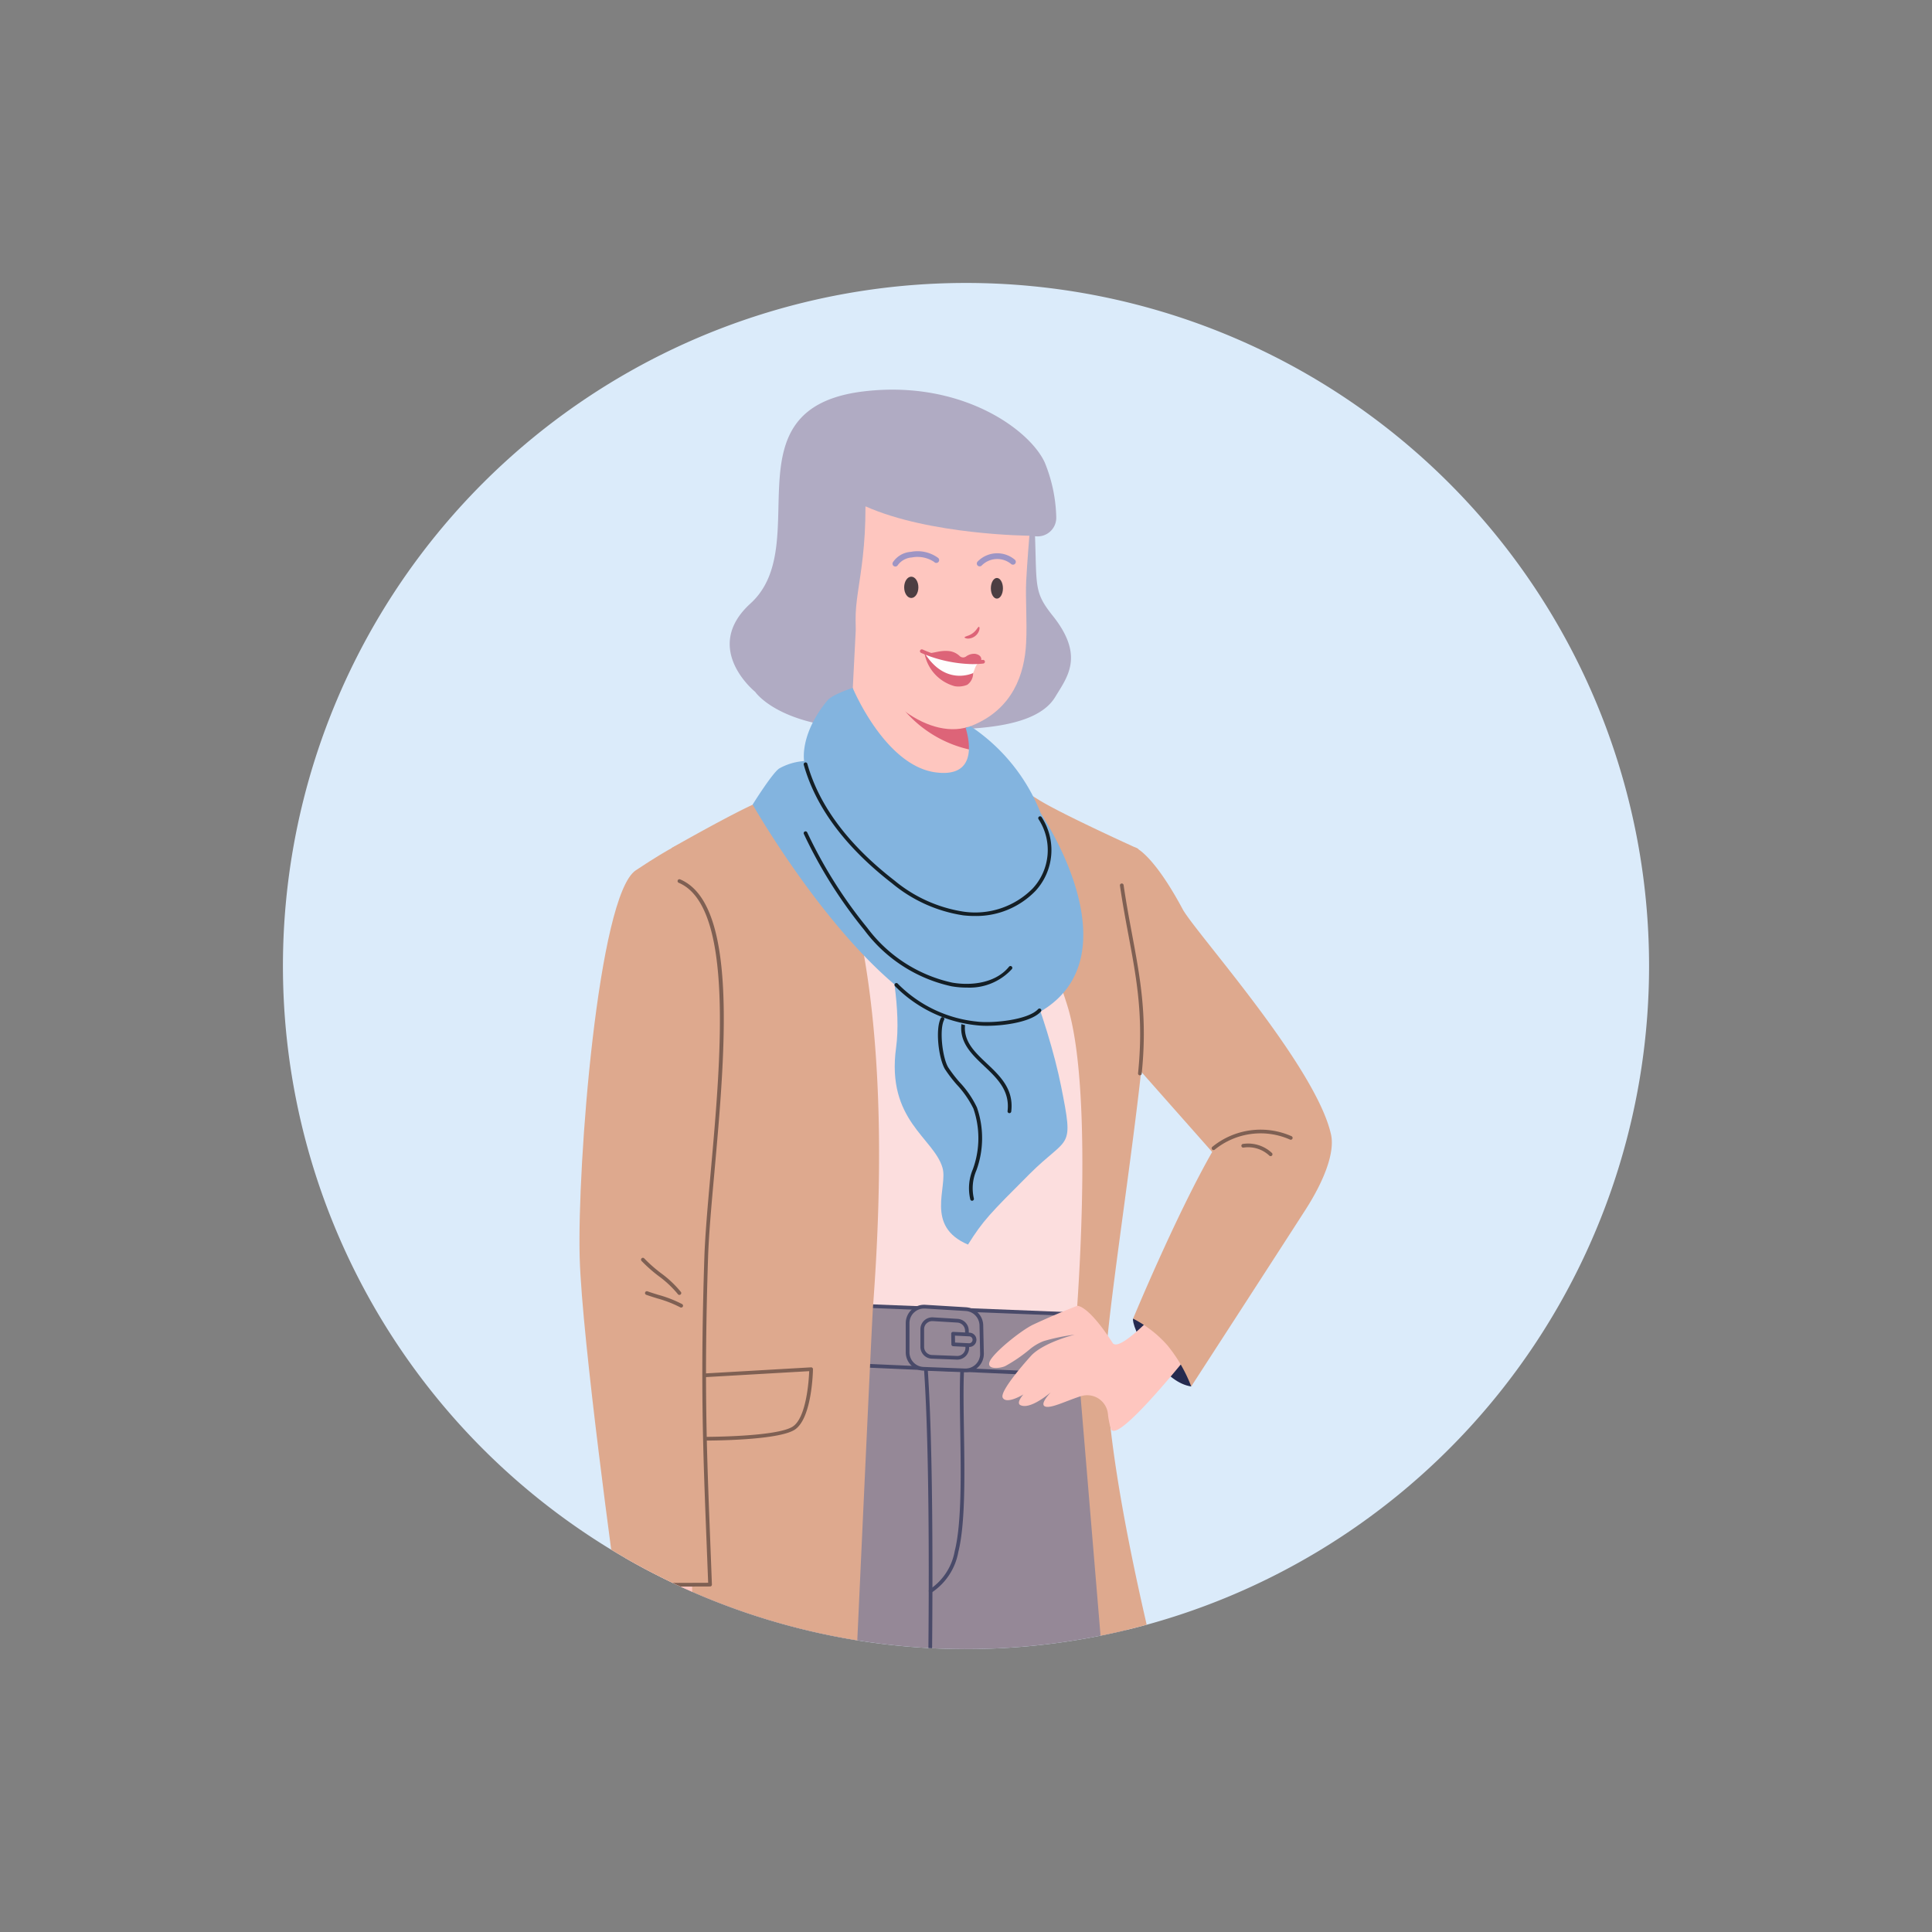 <svg xmlns="http://www.w3.org/2000/svg" xmlns:xlink="http://www.w3.org/1999/xlink" width="243.437" height="243.437" viewBox="0 0 243.437 243.437">
  <rect x="0" y="0" width="243.437" height="243.437" fill="#808080" stroke="none"/>
  <defs>
    <clipPath id="clip-path">
      <circle id="Ellipse_59" data-name="Ellipse 59" cx="86.068" cy="86.068" r="86.068" transform="translate(0 121.719) rotate(-45)" fill="none"/>
    </clipPath>
  </defs>
  <g id="Group_33581" data-name="Group 33581" transform="translate(0 0)" opacity="0.997">
    <g id="Group_33578" data-name="Group 33578" transform="translate(35.651 35.65)">
      <g id="Group_33582" data-name="Group 33582" transform="translate(0 0)">
        <path id="Path_16101" data-name="Path 16101" d="M172.136,86.065A86.068,86.068,0,1,1,86.068,0a86.068,86.068,0,0,1,86.068,86.068" transform="translate(0 0.003)" fill="#dbebfa"/>
      </g>
    </g>
    <g id="Group_33580" data-name="Group 33580" transform="translate(0 0)">
      <g id="Group_33579" data-name="Group 33579" transform="translate(0 0)" clip-path="url(#clip-path)">
        <path id="Path_16102" data-name="Path 16102" d="M272.882,815.185c-.548-6.043-10.279-48.2-10.279-76.293,0-10.015,9.577-29.984,9.577-29.984l41.787,1.456,4.937,29.227,21.888,137.653-20.889-.827a312.134,312.134,0,0,0-7.462-33.654c-2.763-9.411-3.628-23.734-5.456-29.088-3.929-11.508-8.106-25.777-11.658-38.572l-.171,42.788.744,58.165-18.457-.485s-3.882-29.114-4.56-36.592.548-17.751,0-23.794" transform="translate(-178.226 -541.719)" fill="#958897"/>
        <path id="Path_16103" data-name="Path 16103" d="M306.617,110.55s-6.832-5.479-.6-11.152c8.19-7.454-3.265-24.674,14.349-26.73,12.252-1.43,20.849,4.842,22.731,8.984a19.324,19.324,0,0,1,1.443,6.838,2.349,2.349,0,0,1-2.644,2.44l-.029,0c.221,6.4-.113,7.084,2.219,10.005,4.058,5.083,1.845,7.729.322,10.25-3.118,5.157-15.514,4-23.2,4-11.454,0-14.592-4.631-14.592-4.631" transform="translate(-211.45 -23.363)" fill="#b0abc3"/>
        <path id="Path_16104" data-name="Path 16104" d="M269.237,322.108l30.2-14.344,25.539,14-5.108,61.742-42.027-.918Z" transform="translate(-183.63 -215.007)" fill="#fcdede"/>
        <path id="Path_16105" data-name="Path 16105" d="M387.078,320.831a23.306,23.306,0,0,0,1.394,11c2.512,7.06,8.515,11.98,11.882,11.69,3.907-.336,6.447-4.986,6.447-9.264a22.037,22.037,0,0,0-3.72-12.72Z" transform="translate(-279.475 -225.65)" fill="#fec6bf"/>
        <path id="Path_16106" data-name="Path 16106" d="M306.289,698.793l1.074-7.408,41.964,1.667.716,7.682Z" transform="translate(-213.807 -527.448)" fill="#958897"/>
        <path id="Path_16107" data-name="Path 16107" d="M349.008,699.944,305.255,698a.233.233,0,0,1-.221-.267l1.074-7.408a.237.237,0,0,1,.24-.2l41.964,1.667a.234.234,0,0,1,.223.212l.716,7.683a.233.233,0,0,1-.233.255ZM306.539,690.6l-1.006,6.944,43.228,1.918-.672-7.212Z" transform="translate(-212.782 -526.424)" fill="#494a69"/>
        <path id="Path_16108" data-name="Path 16108" d="M424.191,700.911v-3.67a2.082,2.082,0,0,1,2.208-2.079l5.13.31a2.082,2.082,0,0,1,1.956,2.033l.077,3.556a2.082,2.082,0,0,1-2.16,2.126l-5.207-.2a2.082,2.082,0,0,1-2-2.081" transform="translate(-309.832 -530.521)" fill="#958897"/>
        <path id="Path_16109" data-name="Path 16109" d="M430.369,702.4l-5.207-.2a2.309,2.309,0,0,1-2.228-2.314v-3.67a2.315,2.315,0,0,1,2.455-2.312l5.13.31a2.329,2.329,0,0,1,2.176,2.261l.077,3.556a2.316,2.316,0,0,1-2.312,2.366l-.09,0m-6.387-7.526a1.831,1.831,0,0,0-.581,1.346v3.67a1.844,1.844,0,0,0,1.779,1.847l5.207.2a1.849,1.849,0,0,0,1.918-1.888l-.077-3.556a1.86,1.86,0,0,0-1.737-1.805l-5.13-.31c-.039,0-.077,0-.115,0a1.829,1.829,0,0,0-1.264.5" transform="translate(-308.807 -529.496)" fill="#494a69"/>
        <path id="Path_16110" data-name="Path 16110" d="M434.152,707.177v-2.222a1.261,1.261,0,0,1,1.337-1.259l3.107.188a1.261,1.261,0,0,1,1.185,1.232l.047,2.153a1.26,1.26,0,0,1-1.308,1.287l-3.153-.118a1.261,1.261,0,0,1-1.214-1.26" transform="translate(-317.945 -537.472)" fill="#958897"/>
        <path id="Path_16111" data-name="Path 16111" d="M437.484,707.764l-3.153-.119a1.49,1.49,0,0,1-1.438-1.494V703.93a1.494,1.494,0,0,1,1.585-1.492l3.107.188a1.5,1.5,0,0,1,1.4,1.459l.047,2.153a1.5,1.5,0,0,1-1.492,1.527h-.058m-3.8-4.583a1.018,1.018,0,0,0-.323.749v2.222a1.024,1.024,0,0,0,.989,1.027l3.153.119a1.028,1.028,0,0,0,1.066-1.05l-.047-2.152a1.034,1.034,0,0,0-.965-1l-3.106-.188-.064,0a1.017,1.017,0,0,0-.7.28" transform="translate(-316.919 -536.447)" fill="#494a69"/>
        <path id="Path_16112" data-name="Path 16112" d="M584.565,711.432c.393-1.179-.149-2.921-2.034-5.292s-4.244-3.732-5.273-3.254c-.155.265.454,2.425,2.338,4.8s3.422,3.511,4.968,3.749" transform="translate(-434.479 -536.738)" fill="#252a4f"/>
        <path id="Path_16113" data-name="Path 16113" d="M465.2,317.937s11.041,26.564,12.736,32.794c3.251,11.955.783,40.45.783,40.45l3.959,47.468a6.611,6.611,0,0,0,4.812,5.819l4.755,1.327s-10.987-38.609-9.46-54c.84-8.467,3.435-25.238,4.5-35.994a109.37,109.37,0,0,0-.645-25.564s-9.492-4.292-12.44-6.114a107.2,107.2,0,0,1-9-6.184" transform="translate(-343.235 -223.293)" fill="#dea98e"/>
        <path id="Path_16114" data-name="Path 16114" d="M501.442,694.459s-5.427,6.053-6.306,4.7c-3.191-4.932-4.48-4.666-4.48-4.666s-2.626,1.011-5.5,2.348c-1.523.709-5.079,3.578-5.515,4.682s1.473.827,2,.54a19.292,19.292,0,0,0,3.046-2.089,6.273,6.273,0,0,1,1.761-1.041,24.263,24.263,0,0,1,3.9-.808s-3.757.919-5.417,2.58c0,0-4.126,4.491-3.64,5.369s2.6-.418,2.6-.418-.964,1.068-.366,1.35c1.448.681,4.465-2.176,4.467-2.177v-.089s-2.218,2.017-1.394,2.417c.672.326,2.555-.634,4.36-1.228.116-.039.231-.072.346-.1a2.625,2.625,0,0,1,3.24,2.275,9.758,9.758,0,0,0,.371,1.863c.726,2.315,10.925-10.713,10.925-10.713Z" transform="translate(-354.943 -529.951)" fill="#fec6bf"/>
        <path id="Path_16115" data-name="Path 16115" d="M384.99,230.05l-.976,19.208,15.581.667-.553-14.146Z" transform="translate(-277.11 -151.713)" fill="#fec6bf"/>
        <path id="Path_16116" data-name="Path 16116" d="M260.059,403.327c1.888-9.487,4.909-18.425,4.909-23.05s-5.906-56.41-5.906-56.41,7.779-4.438,10.917-5.77c3.93-1.668,11.917-7.874,11.917-7.874s-2.213,11.083.367,22c3.791,16.037,3.213,35.824,2.189,49.428-.14,1.865-1.855,39.3-2.383,50.861a4.666,4.666,0,0,1-3.4,4.28l-20.658,5.8s-.509-26.4,2.05-39.264" transform="translate(-174.451 -217.01)" fill="#dea98e"/>
        <path id="Path_16117" data-name="Path 16117" d="M558.058,406.313l3.785-23.087s2.2.65,6.031,7.794c1.538,2.866,16.8,19.77,18.7,28.41.505,2.3-.923,5.881-3.182,9.41-2.059,3.216-14.434,22.322-14.434,22.322a18.747,18.747,0,0,0-3.017-5.2,14.847,14.847,0,0,0-4.307-3.343s5.368-12.951,9.963-21Z" transform="translate(-418.86 -276.467)" fill="#dea98e"/>
        <path id="Path_16118" data-name="Path 16118" d="M435.891,792.47a.233.233,0,0,0,.233-.228c.427-18.343.592-42.269-.226-54.407a.228.228,0,0,0-.249-.217.233.233,0,0,0-.217.249c.817,12.123.652,36.032.225,54.365a.233.233,0,0,0,.228.239Z" transform="translate(-318.987 -565.101)" fill="#494a69"/>
        <path id="Path_16119" data-name="Path 16119" d="M438.8,765.81a.234.234,0,0,0,.126-.036,7.776,7.776,0,0,0,3.369-5.134c.892-3.554.793-9.787.705-15.287-.045-2.806-.087-5.457.005-7.488a.234.234,0,0,0-.223-.244.239.239,0,0,0-.244.223c-.092,2.045-.05,4.7-.005,7.516.087,5.471.186,11.671-.692,15.165a7.338,7.338,0,0,1-3.168,4.854.233.233,0,0,0,.126.43" transform="translate(-321.54 -565.105)" fill="#494a69"/>
        <path id="Path_16120" data-name="Path 16120" d="M570.88,431.992a.233.233,0,0,0,.232-.209c.734-7.12-.163-11.927-1.2-17.493-.367-1.969-.748-4.005-1.079-6.271a.233.233,0,1,0-.462.068c.332,2.274.713,4.315,1.082,6.289,1.032,5.531,1.924,10.307,1.2,17.36a.233.233,0,0,0,.208.256h.024" transform="translate(-427.255 -296.498)" fill="#7f6053"/>
        <path id="Path_16121" data-name="Path 16121" d="M630.933,577.558a.232.232,0,0,0,.149-.054,9.152,9.152,0,0,1,9.484-1.271.233.233,0,0,0,.194-.425,9.629,9.629,0,0,0-9.977,1.337.233.233,0,0,0,.15.413" transform="translate(-478.023 -432.644)" fill="#7f6053"/>
        <path id="Path_16122" data-name="Path 16122" d="M654.537,585.984a.233.233,0,0,0,.161-.4,4.381,4.381,0,0,0-3.652-1.137.233.233,0,1,0,.074.461,3.9,3.9,0,0,1,3.255,1.013.232.232,0,0,0,.161.065" transform="translate(-494.434 -440.308)" fill="#7f6053"/>
        <path id="Path_16123" data-name="Path 16123" d="M391.28,380.093s5.914,16.635,4.658,25.813,4.754,11.377,5.847,15.151c.709,2.449-2.269,7.345,3.212,9.679,1.914-3.044,2.757-3.893,7.735-8.871s5.641-2.848,4-11.06-6.4-21.1-10.626-25.334-14.823-5.378-14.823-5.378" transform="translate(-283.027 -273.916)" fill="#83b4df"/>
        <path id="Path_16124" data-name="Path 16124" d="M215.644,832.911s.45,8.209.317,10.679c-2.125,4.595-3.784,7.687-3.893,9.7-.083,1.538,1.313,3.055,2.23,3.972,1.062,1.62,2.1,1.633,2.438,1.027.415,1.43,2.271,2.516,2.992,1.473.589,1.4,2.639,1.8,3.013.526-1.576-5.322.3-8.734.3-8.734l2.26,3.964s1.715-4.361.692-6.5c-.389-.813-1.674-5.523-1.674-5.523l-.289-11.965Z" transform="translate(-137.066 -641.586)" fill="#fec6bf"/>
        <path id="Path_16125" data-name="Path 16125" d="M214.442,380.093s-1.02.2-5.971,3.484c-4.751,3.152-7.394,37.221-7.071,48.806.289,10.365,4.556,41.1,4.556,41.1l11.653.141,2.126-41.649-.626-38.639Z" transform="translate(-128.358 -273.916)" fill="#dea98e"/>
        <path id="Path_16126" data-name="Path 16126" d="M226.753,494.081h0l11.556-.042a.232.232,0,0,0,.167-.071.235.235,0,0,0,.065-.171c-.07-1.883-.14-3.668-.207-5.39-.456-11.657-.786-20.08-.279-35.793.094-2.907.435-6.712.8-10.741,1.351-15.071,3.032-33.827-4.315-36.931a.233.233,0,0,0-.182.43c7.032,2.971,5.3,22.327,4.031,36.459-.361,4.035-.7,7.847-.8,10.767-.508,15.73-.178,24.159.279,35.826.065,1.647.131,3.354.2,5.148l-11.314.042a.233.233,0,0,0,0,.467" transform="translate(-148.839 -294.139)" fill="#7f6053"/>
        <path id="Path_16127" data-name="Path 16127" d="M449.109,521.689a.234.234,0,0,0,.222-.3,5.673,5.673,0,0,1,.324-3.536,11.807,11.807,0,0,0,.066-7.919,12.371,12.371,0,0,0-2.2-3.2,17.191,17.191,0,0,1-1.425-1.859c-.734-1.247-1.137-4.792-.509-5.985a.233.233,0,1,0-.413-.217c-.716,1.36-.3,5.055.52,6.439a17.4,17.4,0,0,0,1.468,1.921,12.454,12.454,0,0,1,2.114,3.041,11.4,11.4,0,0,1-.068,7.641,6.1,6.1,0,0,0-.321,3.813.234.234,0,0,0,.222.162" transform="translate(-326.624 -370.39)" fill="#141f26"/>
        <path id="Path_16128" data-name="Path 16128" d="M466.665,513.416a.233.233,0,0,0,.231-.205c.345-2.823-1.406-4.477-3.1-6.075-1.527-1.442-2.97-2.8-2.711-4.929a.233.233,0,1,0-.463-.056c-.288,2.358,1.309,3.867,2.854,5.325,1.609,1.519,3.272,3.09,2.956,5.68a.234.234,0,0,0,.2.26l.029,0" transform="translate(-339.477 -373.157)" fill="#141f26"/>
        <path id="Path_16129" data-name="Path 16129" d="M457.735,714.334h0a.669.669,0,0,0-.635-.657l-2.056-.1.022,1.34,1.967.1a.669.669,0,0,0,.7-.679" transform="translate(-334.96 -545.518)" fill="#958897"/>
        <path id="Path_16130" data-name="Path 16130" d="M456,714.222l-1.967-.1a.234.234,0,0,1-.222-.23l-.022-1.34a.234.234,0,0,1,.071-.172.261.261,0,0,1,.174-.065l2.056.1a.9.9,0,0,1-.046,1.8H456m-1.725-.555,1.749.089a.435.435,0,0,0,.044-.869l-1.807-.092Zm2.436-.357h0Z" transform="translate(-333.935 -544.495)" fill="#494a69"/>
        <path id="Path_16131" data-name="Path 16131" d="M248.014,666.69a.233.233,0,0,0,.19-.369,13.42,13.42,0,0,0-2.527-2.383,18.289,18.289,0,0,1-2.092-1.846.233.233,0,1,0-.346.314,18.621,18.621,0,0,0,2.146,1.9,13.106,13.106,0,0,1,2.438,2.289.233.233,0,0,0,.19.1" transform="translate(-162.407 -503.528)" fill="#7f6053"/>
        <path id="Path_16132" data-name="Path 16132" d="M250.435,686.753a.233.233,0,0,0,.111-.439,15.272,15.272,0,0,0-2.973-1.159c-.44-.135-.9-.275-1.385-.447a.233.233,0,1,0-.155.44c.5.176.958.317,1.4.454a14.881,14.881,0,0,1,2.889,1.124.231.231,0,0,0,.11.028" transform="translate(-164.604 -521.998)" fill="#7f6053"/>
        <path id="Path_16133" data-name="Path 16133" d="M286.072,745.618c.813,0,9.075-.033,11.158-1.359,2.192-1.4,2.311-7.376,2.316-7.63a.233.233,0,0,0-.072-.172.22.22,0,0,0-.175-.065l-13.272.764a.233.233,0,1,0,.027.466l13.017-.749c-.047,1.148-.346,5.88-2.091,6.992-2.029,1.292-10.878,1.281-10.958,1.286h0a.233.233,0,0,0,0,.466h.052" transform="translate(-197.109 -564.103)" fill="#7f6053"/>
        <path id="Path_16134" data-name="Path 16134" d="M408.991,262.179a15.153,15.153,0,0,0,10.683,8.838l-.544-6.389c-.815-1.366-1.631-2.732-2.517-4.072a67.326,67.326,0,0,1-7.622,1.623" transform="translate(-297.452 -176.559)" fill="#dd6478"/>
        <path id="Path_16135" data-name="Path 16135" d="M390.144,151.718c8.132,3.617,20.646,3.7,20.646,3.7s-.286,3.458-.4,5.716c-.106,2.151.127,5.05-.008,7.786-.193,3.925-1.678,8.305-6.755,10.4-5.365,2.213-12.479-3.671-14.136-9.4s.649-8.075.649-18.2" transform="translate(-281.086 -87.916)" fill="#fec6bf"/>
        <path id="Path_16136" data-name="Path 16136" d="M414.315,184.214a.358.358,0,0,0,.314-.186,2.381,2.381,0,0,1,1.756-.957,3.778,3.778,0,0,1,2.815.561.358.358,0,1,0,.5-.508,4.394,4.394,0,0,0-3.422-.762A2.955,2.955,0,0,0,414,183.684a.358.358,0,0,0,.313.53" transform="translate(-301.497 -112.829)" fill="#9e95c4"/>
        <path id="Path_16137" data-name="Path 16137" d="M421.866,200.819c0-.741.4-1.342.895-1.342s.895.6.895,1.342-.4,1.342-.895,1.342-.895-.6-.895-1.342" transform="translate(-307.938 -126.813)" fill="#4c3e42"/>
        <path id="Path_16138" data-name="Path 16138" d="M471.584,185.2a.357.357,0,0,0,.248-.1,2.749,2.749,0,0,1,3.7-.207.358.358,0,0,0,.506-.506,3.438,3.438,0,0,0-4.706.2.358.358,0,0,0,.247.616" transform="translate(-348.14 -113.838)" fill="#9e95c4"/>
        <path id="Path_16139" data-name="Path 16139" d="M482.26,201.662c0-.716-.341-1.3-.761-1.3s-.761.581-.761,1.3.34,1.3.761,1.3.761-.581.761-1.3" transform="translate(-355.887 -127.536)" fill="#4c3e42"/>
        <path id="Path_16140" data-name="Path 16140" d="M442.741,251.855c-1.194.125-.994,1.343-1.526,1.805a1.843,1.843,0,0,1-1.412.34c-2.917-.18-4.571-3.252-4.571-3.252s5.24,1.9,7.509,1.107" transform="translate(-318.824 -168.571)" fill="#fefefe"/>
        <path id="Path_16141" data-name="Path 16141" d="M436.606,250.159c.922.079,1.773-.43,3.026-.255a2.332,2.332,0,0,1,1.241.62.629.629,0,0,0,.78.059,1.71,1.71,0,0,1,1.164-.345c.416.069.906.319.739.923a11.474,11.474,0,0,1-2.8.015c-1.009-.207-4.15-1.017-4.15-1.017" transform="translate(-319.943 -167.853)" fill="#dd6478"/>
        <path id="Path_16142" data-name="Path 16142" d="M435.913,251.726c2.021,2.89,4.484,2.694,5.824,2.164l.038-.04a1.754,1.754,0,0,1-.737,1.494,2.87,2.87,0,0,1-1.581.179,5.269,5.269,0,0,1-3.811-4.174Z" transform="translate(-319.161 -169.06)" fill="#dd6478"/>
        <path id="Path_16143" data-name="Path 16143" d="M439.259,250.67a12.537,12.537,0,0,0,1.334-.07.233.233,0,0,0-.05-.464,15.623,15.623,0,0,1-7.6-1.311.233.233,0,0,0-.178.432,17.1,17.1,0,0,0,6.491,1.414" transform="translate(-316.701 -166.989)" fill="#dd6478"/>
        <path id="Path_16144" data-name="Path 16144" d="M464.73,233.55c.062-.012.1.153.044.376a1.443,1.443,0,0,1-.535.792.045.045,0,0,0-.021.015,1.5,1.5,0,0,1-.607.265.98.98,0,0,1-.612-.04c-.063-.033-.084-.062-.072-.1a.081.081,0,0,1,.028-.044,3.848,3.848,0,0,1,.442-.167,2.383,2.383,0,0,0,.482-.253.318.318,0,0,0,.058-.039,2.392,2.392,0,0,0,.545-.565c.111-.149.182-.252.247-.242" transform="translate(-341.379 -154.563)" fill="#dd6478"/>
        <path id="Path_16145" data-name="Path 16145" d="M318.945,289.688s17.973,31.611,31.918,27.852c16.08-4.335,8.316-20.713,4.388-26.752a23.474,23.474,0,0,0-8.856-10.967,5.609,5.609,0,0,1-.612.185c.544,1.8,1.422,6.329-3.791,5.628-6.382-.858-10.435-10.644-10.435-10.644s-2.558.818-3.2,1.6c-3.533,4.291-2.921,7.623-2.921,7.623a7.4,7.4,0,0,0-3.135.931c-.866.56-3.352,4.545-3.352,4.545" transform="translate(-224.114 -188.315)" fill="#83b4df"/>
        <path id="Path_16146" data-name="Path 16146" d="M375.131,344.94a10.385,10.385,0,0,0,7.712-3.165,7.594,7.594,0,0,0,.757-9.31.234.234,0,0,0-.375.279,7.115,7.115,0,0,1-.729,8.719,10.193,10.193,0,0,1-8.734,2.929,17.874,17.874,0,0,1-8.706-3.932c-5.807-4.5-9.5-9.446-10.967-14.7a.233.233,0,1,0-.449.125c1.5,5.355,5.243,10.383,11.13,14.945a18.33,18.33,0,0,0,8.937,4.026,11.966,11.966,0,0,0,1.424.085" transform="translate(-252.364 -229.524)" fill="#141f26"/>
        <path id="Path_16147" data-name="Path 16147" d="M374.137,392.068a7.224,7.224,0,0,0,5.729-2.332.233.233,0,0,0-.363-.294c-1.713,2.11-4.834,2.417-7.184,2a18.189,18.189,0,0,1-10.687-6.915,58.069,58.069,0,0,1-7.554-12,.233.233,0,0,0-.43.183,58.547,58.547,0,0,0,7.619,12.112,18.654,18.654,0,0,0,10.97,7.083,10.958,10.958,0,0,0,1.9.167" transform="translate(-252.363 -267.634)" fill="#141f26"/>
        <path id="Path_16148" data-name="Path 16148" d="M426.9,480.774c2.262,0,5.607-.491,6.8-1.786a.233.233,0,0,0-.344-.316c-1.27,1.382-5.768,1.81-7.7,1.57a16.3,16.3,0,0,1-10.013-4.805.234.234,0,0,0-.315.345,16.918,16.918,0,0,0,10.271,4.924,10.982,10.982,0,0,0,1.3.068" transform="translate(-302.551 -351.52)" fill="#141f26"/>
      </g>
    </g>
  </g>
</svg>
